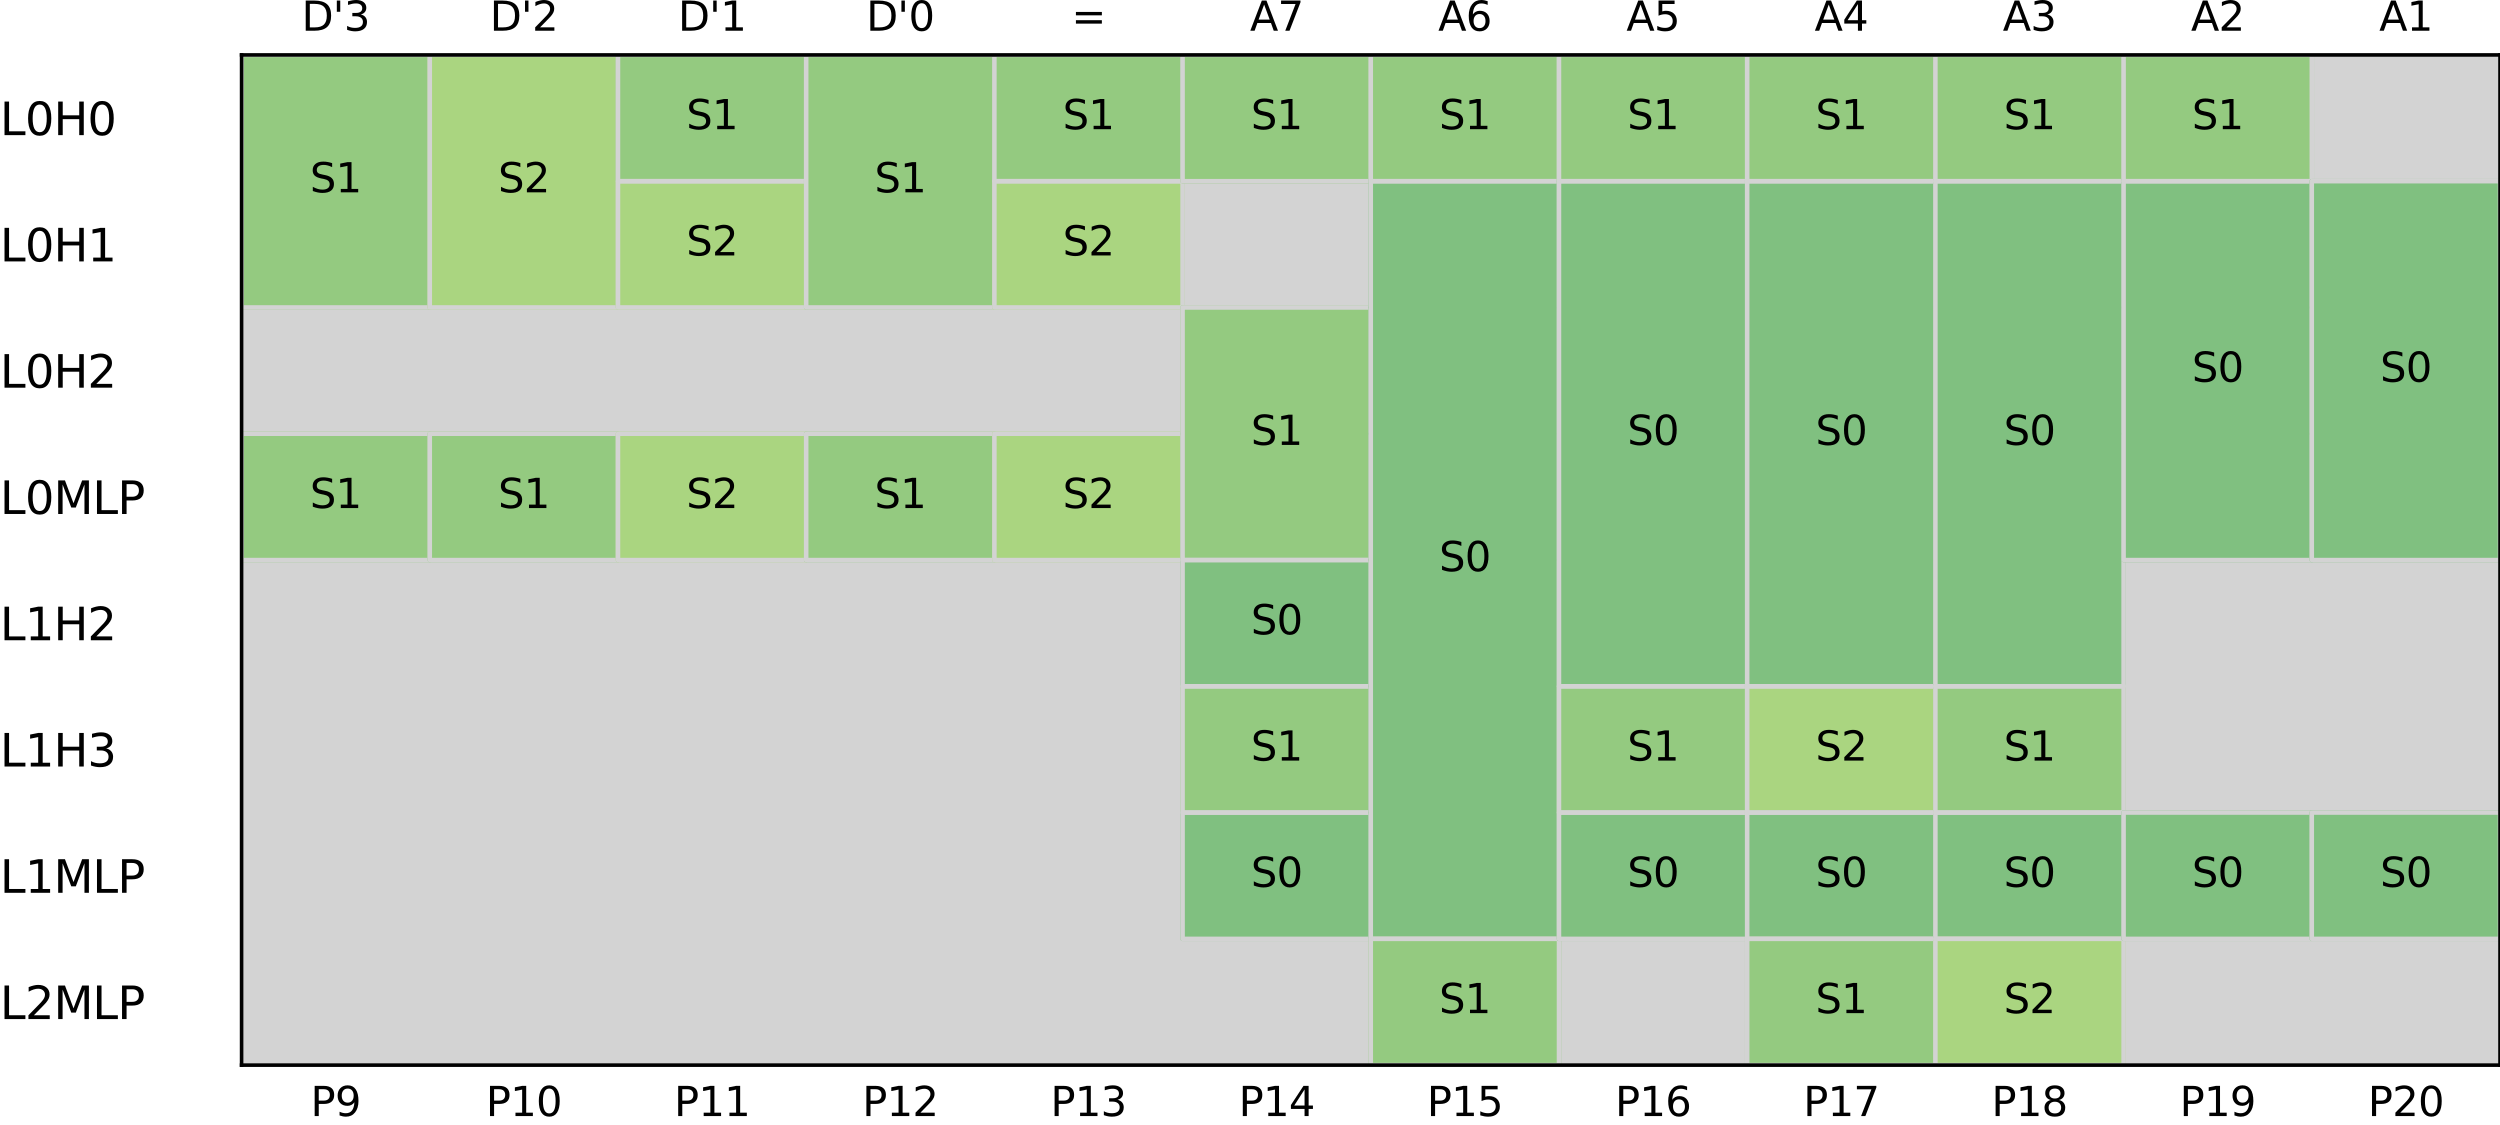 <?xml version="1.0" encoding="utf-8" standalone="no"?>
<!DOCTYPE svg PUBLIC "-//W3C//DTD SVG 1.1//EN"
  "http://www.w3.org/Graphics/SVG/1.1/DTD/svg11.dtd">
<svg xmlns:xlink="http://www.w3.org/1999/xlink" width="555.92pt" height="250.053pt" viewBox="0 0 555.92 250.053" xmlns="http://www.w3.org/2000/svg" version="1.1">
 <defs>
  <style type="text/css">*{stroke-linejoin: round; stroke-linecap: butt}</style>
 </defs>
 <g id="figure_1">
  <g id="patch_1">
   <path d="M 0 250.053 
L 555.92 250.053 
L 555.92 0 
L 0 0 
z
" style="fill: #ffffff"/>
  </g>
  <g id="axes_1">
   <g id="patch_2">
    <path d="M 53.72 236.85 
L 555.92 236.85 
L 555.92 12.21 
L 53.72 12.21 
z
" style="fill: #ffffff"/>
   </g>
   <g id="patch_3">
    <path d="M 53.72 236.85 
L 555.92 236.85 
L 555.92 12.21 
L 53.72 12.21 
z
" clip-path="url(#p5b12712f9f)" style="fill: #d3d3d3; stroke: #d3d3d3; stroke-linejoin: miter"/>
   </g>
   <g id="patch_4">
    <path d="M 53.72 40.29 
L 95.57 40.29 
L 95.57 12.21 
L 53.72 12.21 
z
" clip-path="url(#p5b12712f9f)" style="fill: #94ca80; stroke: #94ca80; stroke-linejoin: miter"/>
   </g>
   <g id="patch_5">
    <path d="M 53.72 68.37 
L 95.57 68.37 
L 95.57 40.29 
L 53.72 40.29 
z
" clip-path="url(#p5b12712f9f)" style="fill: #94ca80; stroke: #94ca80; stroke-linejoin: miter"/>
   </g>
   <g id="patch_6">
    <path d="M 53.72 12.21 
L 95.57 12.21 
L 95.57 68.37 
L 53.72 68.37 
L 53.72 12.21 
z
" clip-path="url(#p5b12712f9f)" style="fill: none; stroke: #d3d3d3; stroke-linejoin: miter"/>
   </g>
   <g id="patch_7">
    <path d="M 53.72 124.53 
L 95.57 124.53 
L 95.57 96.45 
L 53.72 96.45 
z
" clip-path="url(#p5b12712f9f)" style="fill: #94ca80; stroke: #94ca80; stroke-linejoin: miter"/>
   </g>
   <g id="patch_8">
    <path d="M 53.72 96.45 
L 95.57 96.45 
L 95.57 124.53 
L 53.72 124.53 
L 53.72 96.45 
z
" clip-path="url(#p5b12712f9f)" style="fill: none; stroke: #d3d3d3; stroke-linejoin: miter"/>
   </g>
   <g id="patch_9">
    <path d="M 95.57 40.29 
L 137.42 40.29 
L 137.42 12.21 
L 95.57 12.21 
z
" clip-path="url(#p5b12712f9f)" style="fill: #aad580; stroke: #aad580; stroke-linejoin: miter"/>
   </g>
   <g id="patch_10">
    <path d="M 95.57 68.37 
L 137.42 68.37 
L 137.42 40.29 
L 95.57 40.29 
z
" clip-path="url(#p5b12712f9f)" style="fill: #aad580; stroke: #aad580; stroke-linejoin: miter"/>
   </g>
   <g id="patch_11">
    <path d="M 95.57 12.21 
L 137.42 12.21 
L 137.42 68.37 
L 95.57 68.37 
L 95.57 12.21 
z
" clip-path="url(#p5b12712f9f)" style="fill: none; stroke: #d3d3d3; stroke-linejoin: miter"/>
   </g>
   <g id="patch_12">
    <path d="M 95.57 124.53 
L 137.42 124.53 
L 137.42 96.45 
L 95.57 96.45 
z
" clip-path="url(#p5b12712f9f)" style="fill: #94ca80; stroke: #94ca80; stroke-linejoin: miter"/>
   </g>
   <g id="patch_13">
    <path d="M 95.57 96.45 
L 137.42 96.45 
L 137.42 124.53 
L 95.57 124.53 
L 95.57 96.45 
z
" clip-path="url(#p5b12712f9f)" style="fill: none; stroke: #d3d3d3; stroke-linejoin: miter"/>
   </g>
   <g id="patch_14">
    <path d="M 137.42 40.29 
L 179.27 40.29 
L 179.27 12.21 
L 137.42 12.21 
z
" clip-path="url(#p5b12712f9f)" style="fill: #94ca80; stroke: #94ca80; stroke-linejoin: miter"/>
   </g>
   <g id="patch_15">
    <path d="M 137.42 68.37 
L 179.27 68.37 
L 179.27 40.29 
L 137.42 40.29 
z
" clip-path="url(#p5b12712f9f)" style="fill: #aad580; stroke: #aad580; stroke-linejoin: miter"/>
   </g>
   <g id="patch_16">
    <path d="M 137.42 12.21 
L 179.27 12.21 
L 179.27 40.29 
L 137.42 40.29 
L 137.42 12.21 
z
" clip-path="url(#p5b12712f9f)" style="fill: none; stroke: #d3d3d3; stroke-linejoin: miter"/>
   </g>
   <g id="patch_17">
    <path d="M 137.42 40.29 
L 179.27 40.29 
L 179.27 68.37 
L 137.42 68.37 
L 137.42 40.29 
z
" clip-path="url(#p5b12712f9f)" style="fill: none; stroke: #d3d3d3; stroke-linejoin: miter"/>
   </g>
   <g id="patch_18">
    <path d="M 137.42 124.53 
L 179.27 124.53 
L 179.27 96.45 
L 137.42 96.45 
z
" clip-path="url(#p5b12712f9f)" style="fill: #aad580; stroke: #aad580; stroke-linejoin: miter"/>
   </g>
   <g id="patch_19">
    <path d="M 137.42 96.45 
L 179.27 96.45 
L 179.27 124.53 
L 137.42 124.53 
L 137.42 96.45 
z
" clip-path="url(#p5b12712f9f)" style="fill: none; stroke: #d3d3d3; stroke-linejoin: miter"/>
   </g>
   <g id="patch_20">
    <path d="M 179.27 40.29 
L 221.12 40.29 
L 221.12 12.21 
L 179.27 12.21 
z
" clip-path="url(#p5b12712f9f)" style="fill: #94ca80; stroke: #94ca80; stroke-linejoin: miter"/>
   </g>
   <g id="patch_21">
    <path d="M 179.27 68.37 
L 221.12 68.37 
L 221.12 40.29 
L 179.27 40.29 
z
" clip-path="url(#p5b12712f9f)" style="fill: #94ca80; stroke: #94ca80; stroke-linejoin: miter"/>
   </g>
   <g id="patch_22">
    <path d="M 179.27 12.21 
L 221.12 12.21 
L 221.12 68.37 
L 179.27 68.37 
L 179.27 12.21 
z
" clip-path="url(#p5b12712f9f)" style="fill: none; stroke: #d3d3d3; stroke-linejoin: miter"/>
   </g>
   <g id="patch_23">
    <path d="M 179.27 124.53 
L 221.12 124.53 
L 221.12 96.45 
L 179.27 96.45 
z
" clip-path="url(#p5b12712f9f)" style="fill: #94ca80; stroke: #94ca80; stroke-linejoin: miter"/>
   </g>
   <g id="patch_24">
    <path d="M 179.27 96.45 
L 221.12 96.45 
L 221.12 124.53 
L 179.27 124.53 
L 179.27 96.45 
z
" clip-path="url(#p5b12712f9f)" style="fill: none; stroke: #d3d3d3; stroke-linejoin: miter"/>
   </g>
   <g id="patch_25">
    <path d="M 221.12 40.29 
L 262.97 40.29 
L 262.97 12.21 
L 221.12 12.21 
z
" clip-path="url(#p5b12712f9f)" style="fill: #94ca80; stroke: #94ca80; stroke-linejoin: miter"/>
   </g>
   <g id="patch_26">
    <path d="M 221.12 68.37 
L 262.97 68.37 
L 262.97 40.29 
L 221.12 40.29 
z
" clip-path="url(#p5b12712f9f)" style="fill: #aad580; stroke: #aad580; stroke-linejoin: miter"/>
   </g>
   <g id="patch_27">
    <path d="M 221.12 12.21 
L 262.97 12.21 
L 262.97 40.29 
L 221.12 40.29 
L 221.12 12.21 
z
" clip-path="url(#p5b12712f9f)" style="fill: none; stroke: #d3d3d3; stroke-linejoin: miter"/>
   </g>
   <g id="patch_28">
    <path d="M 221.12 40.29 
L 262.97 40.29 
L 262.97 68.37 
L 221.12 68.37 
L 221.12 40.29 
z
" clip-path="url(#p5b12712f9f)" style="fill: none; stroke: #d3d3d3; stroke-linejoin: miter"/>
   </g>
   <g id="patch_29">
    <path d="M 221.12 124.53 
L 262.97 124.53 
L 262.97 96.45 
L 221.12 96.45 
z
" clip-path="url(#p5b12712f9f)" style="fill: #aad580; stroke: #aad580; stroke-linejoin: miter"/>
   </g>
   <g id="patch_30">
    <path d="M 221.12 96.45 
L 262.97 96.45 
L 262.97 124.53 
L 221.12 124.53 
L 221.12 96.45 
z
" clip-path="url(#p5b12712f9f)" style="fill: none; stroke: #d3d3d3; stroke-linejoin: miter"/>
   </g>
   <g id="patch_31">
    <path d="M 262.97 40.29 
L 304.82 40.29 
L 304.82 12.21 
L 262.97 12.21 
z
" clip-path="url(#p5b12712f9f)" style="fill: #94ca80; stroke: #94ca80; stroke-linejoin: miter"/>
   </g>
   <g id="patch_32">
    <path d="M 262.97 12.21 
L 304.82 12.21 
L 304.82 40.29 
L 262.97 40.29 
L 262.97 12.21 
z
" clip-path="url(#p5b12712f9f)" style="fill: none; stroke: #d3d3d3; stroke-linejoin: miter"/>
   </g>
   <g id="patch_33">
    <path d="M 262.97 96.45 
L 304.82 96.45 
L 304.82 68.37 
L 262.97 68.37 
z
" clip-path="url(#p5b12712f9f)" style="fill: #94ca80; stroke: #94ca80; stroke-linejoin: miter"/>
   </g>
   <g id="patch_34">
    <path d="M 262.97 124.53 
L 304.82 124.53 
L 304.82 96.45 
L 262.97 96.45 
z
" clip-path="url(#p5b12712f9f)" style="fill: #94ca80; stroke: #94ca80; stroke-linejoin: miter"/>
   </g>
   <g id="patch_35">
    <path d="M 262.97 152.61 
L 304.82 152.61 
L 304.82 124.53 
L 262.97 124.53 
z
" clip-path="url(#p5b12712f9f)" style="fill: #80c080; stroke: #80c080; stroke-linejoin: miter"/>
   </g>
   <g id="patch_36">
    <path d="M 262.97 68.37 
L 304.82 68.37 
L 304.82 124.53 
L 262.97 124.53 
L 262.97 68.37 
z
" clip-path="url(#p5b12712f9f)" style="fill: none; stroke: #d3d3d3; stroke-linejoin: miter"/>
   </g>
   <g id="patch_37">
    <path d="M 262.97 180.69 
L 304.82 180.69 
L 304.82 152.61 
L 262.97 152.61 
z
" clip-path="url(#p5b12712f9f)" style="fill: #94ca80; stroke: #94ca80; stroke-linejoin: miter"/>
   </g>
   <g id="patch_38">
    <path d="M 262.97 124.53 
L 304.82 124.53 
L 304.82 152.61 
L 262.97 152.61 
L 262.97 124.53 
z
" clip-path="url(#p5b12712f9f)" style="fill: none; stroke: #d3d3d3; stroke-linejoin: miter"/>
   </g>
   <g id="patch_39">
    <path d="M 262.97 208.77 
L 304.82 208.77 
L 304.82 180.69 
L 262.97 180.69 
z
" clip-path="url(#p5b12712f9f)" style="fill: #80c080; stroke: #80c080; stroke-linejoin: miter"/>
   </g>
   <g id="patch_40">
    <path d="M 262.97 152.61 
L 304.82 152.61 
L 304.82 180.69 
L 262.97 180.69 
L 262.97 152.61 
z
" clip-path="url(#p5b12712f9f)" style="fill: none; stroke: #d3d3d3; stroke-linejoin: miter"/>
   </g>
   <g id="patch_41">
    <path d="M 262.97 180.69 
L 304.82 180.69 
L 304.82 208.77 
L 262.97 208.77 
L 262.97 180.69 
z
" clip-path="url(#p5b12712f9f)" style="fill: none; stroke: #d3d3d3; stroke-linejoin: miter"/>
   </g>
   <g id="patch_42">
    <path d="M 304.82 40.29 
L 346.67 40.29 
L 346.67 12.21 
L 304.82 12.21 
z
" clip-path="url(#p5b12712f9f)" style="fill: #94ca80; stroke: #94ca80; stroke-linejoin: miter"/>
   </g>
   <g id="patch_43">
    <path d="M 304.82 68.37 
L 346.67 68.37 
L 346.67 40.29 
L 304.82 40.29 
z
" clip-path="url(#p5b12712f9f)" style="fill: #80c080; stroke: #80c080; stroke-linejoin: miter"/>
   </g>
   <g id="patch_44">
    <path d="M 304.82 12.21 
L 346.67 12.21 
L 346.67 40.29 
L 304.82 40.29 
L 304.82 12.21 
z
" clip-path="url(#p5b12712f9f)" style="fill: none; stroke: #d3d3d3; stroke-linejoin: miter"/>
   </g>
   <g id="patch_45">
    <path d="M 304.82 96.45 
L 346.67 96.45 
L 346.67 68.37 
L 304.82 68.37 
z
" clip-path="url(#p5b12712f9f)" style="fill: #80c080; stroke: #80c080; stroke-linejoin: miter"/>
   </g>
   <g id="patch_46">
    <path d="M 304.82 124.53 
L 346.67 124.53 
L 346.67 96.45 
L 304.82 96.45 
z
" clip-path="url(#p5b12712f9f)" style="fill: #80c080; stroke: #80c080; stroke-linejoin: miter"/>
   </g>
   <g id="patch_47">
    <path d="M 304.82 152.61 
L 346.67 152.61 
L 346.67 124.53 
L 304.82 124.53 
z
" clip-path="url(#p5b12712f9f)" style="fill: #80c080; stroke: #80c080; stroke-linejoin: miter"/>
   </g>
   <g id="patch_48">
    <path d="M 304.82 180.69 
L 346.67 180.69 
L 346.67 152.61 
L 304.82 152.61 
z
" clip-path="url(#p5b12712f9f)" style="fill: #80c080; stroke: #80c080; stroke-linejoin: miter"/>
   </g>
   <g id="patch_49">
    <path d="M 304.82 208.77 
L 346.67 208.77 
L 346.67 180.69 
L 304.82 180.69 
z
" clip-path="url(#p5b12712f9f)" style="fill: #80c080; stroke: #80c080; stroke-linejoin: miter"/>
   </g>
   <g id="patch_50">
    <path d="M 304.82 236.85 
L 346.67 236.85 
L 346.67 208.77 
L 304.82 208.77 
z
" clip-path="url(#p5b12712f9f)" style="fill: #94ca80; stroke: #94ca80; stroke-linejoin: miter"/>
   </g>
   <g id="patch_51">
    <path d="M 304.82 40.29 
L 346.67 40.29 
L 346.67 208.77 
L 304.82 208.77 
L 304.82 40.29 
z
" clip-path="url(#p5b12712f9f)" style="fill: none; stroke: #d3d3d3; stroke-linejoin: miter"/>
   </g>
   <g id="patch_52">
    <path d="M 304.82 208.77 
L 346.67 208.77 
L 346.67 236.85 
L 304.82 236.85 
L 304.82 208.77 
z
" clip-path="url(#p5b12712f9f)" style="fill: none; stroke: #d3d3d3; stroke-linejoin: miter"/>
   </g>
   <g id="patch_53">
    <path d="M 346.67 40.29 
L 388.52 40.29 
L 388.52 12.21 
L 346.67 12.21 
z
" clip-path="url(#p5b12712f9f)" style="fill: #94ca80; stroke: #94ca80; stroke-linejoin: miter"/>
   </g>
   <g id="patch_54">
    <path d="M 346.67 68.37 
L 388.52 68.37 
L 388.52 40.29 
L 346.67 40.29 
z
" clip-path="url(#p5b12712f9f)" style="fill: #80c080; stroke: #80c080; stroke-linejoin: miter"/>
   </g>
   <g id="patch_55">
    <path d="M 346.67 12.21 
L 388.52 12.21 
L 388.52 40.29 
L 346.67 40.29 
L 346.67 12.21 
z
" clip-path="url(#p5b12712f9f)" style="fill: none; stroke: #d3d3d3; stroke-linejoin: miter"/>
   </g>
   <g id="patch_56">
    <path d="M 346.67 96.45 
L 388.52 96.45 
L 388.52 68.37 
L 346.67 68.37 
z
" clip-path="url(#p5b12712f9f)" style="fill: #80c080; stroke: #80c080; stroke-linejoin: miter"/>
   </g>
   <g id="patch_57">
    <path d="M 346.67 124.53 
L 388.52 124.53 
L 388.52 96.45 
L 346.67 96.45 
z
" clip-path="url(#p5b12712f9f)" style="fill: #80c080; stroke: #80c080; stroke-linejoin: miter"/>
   </g>
   <g id="patch_58">
    <path d="M 346.67 152.61 
L 388.52 152.61 
L 388.52 124.53 
L 346.67 124.53 
z
" clip-path="url(#p5b12712f9f)" style="fill: #80c080; stroke: #80c080; stroke-linejoin: miter"/>
   </g>
   <g id="patch_59">
    <path d="M 346.67 180.69 
L 388.52 180.69 
L 388.52 152.61 
L 346.67 152.61 
z
" clip-path="url(#p5b12712f9f)" style="fill: #94ca80; stroke: #94ca80; stroke-linejoin: miter"/>
   </g>
   <g id="patch_60">
    <path d="M 346.67 40.29 
L 388.52 40.29 
L 388.52 152.61 
L 346.67 152.61 
L 346.67 40.29 
z
" clip-path="url(#p5b12712f9f)" style="fill: none; stroke: #d3d3d3; stroke-linejoin: miter"/>
   </g>
   <g id="patch_61">
    <path d="M 346.67 208.77 
L 388.52 208.77 
L 388.52 180.69 
L 346.67 180.69 
z
" clip-path="url(#p5b12712f9f)" style="fill: #80c080; stroke: #80c080; stroke-linejoin: miter"/>
   </g>
   <g id="patch_62">
    <path d="M 346.67 152.61 
L 388.52 152.61 
L 388.52 180.69 
L 346.67 180.69 
L 346.67 152.61 
z
" clip-path="url(#p5b12712f9f)" style="fill: none; stroke: #d3d3d3; stroke-linejoin: miter"/>
   </g>
   <g id="patch_63">
    <path d="M 346.67 180.69 
L 388.52 180.69 
L 388.52 208.77 
L 346.67 208.77 
L 346.67 180.69 
z
" clip-path="url(#p5b12712f9f)" style="fill: none; stroke: #d3d3d3; stroke-linejoin: miter"/>
   </g>
   <g id="patch_64">
    <path d="M 388.52 40.29 
L 430.37 40.29 
L 430.37 12.21 
L 388.52 12.21 
z
" clip-path="url(#p5b12712f9f)" style="fill: #94ca80; stroke: #94ca80; stroke-linejoin: miter"/>
   </g>
   <g id="patch_65">
    <path d="M 388.52 68.37 
L 430.37 68.37 
L 430.37 40.29 
L 388.52 40.29 
z
" clip-path="url(#p5b12712f9f)" style="fill: #80c080; stroke: #80c080; stroke-linejoin: miter"/>
   </g>
   <g id="patch_66">
    <path d="M 388.52 12.21 
L 430.37 12.21 
L 430.37 40.29 
L 388.52 40.29 
L 388.52 12.21 
z
" clip-path="url(#p5b12712f9f)" style="fill: none; stroke: #d3d3d3; stroke-linejoin: miter"/>
   </g>
   <g id="patch_67">
    <path d="M 388.52 96.45 
L 430.37 96.45 
L 430.37 68.37 
L 388.52 68.37 
z
" clip-path="url(#p5b12712f9f)" style="fill: #80c080; stroke: #80c080; stroke-linejoin: miter"/>
   </g>
   <g id="patch_68">
    <path d="M 388.52 124.53 
L 430.37 124.53 
L 430.37 96.45 
L 388.52 96.45 
z
" clip-path="url(#p5b12712f9f)" style="fill: #80c080; stroke: #80c080; stroke-linejoin: miter"/>
   </g>
   <g id="patch_69">
    <path d="M 388.52 152.61 
L 430.37 152.61 
L 430.37 124.53 
L 388.52 124.53 
z
" clip-path="url(#p5b12712f9f)" style="fill: #80c080; stroke: #80c080; stroke-linejoin: miter"/>
   </g>
   <g id="patch_70">
    <path d="M 388.52 180.69 
L 430.37 180.69 
L 430.37 152.61 
L 388.52 152.61 
z
" clip-path="url(#p5b12712f9f)" style="fill: #aad580; stroke: #aad580; stroke-linejoin: miter"/>
   </g>
   <g id="patch_71">
    <path d="M 388.52 40.29 
L 430.37 40.29 
L 430.37 152.61 
L 388.52 152.61 
L 388.52 40.29 
z
" clip-path="url(#p5b12712f9f)" style="fill: none; stroke: #d3d3d3; stroke-linejoin: miter"/>
   </g>
   <g id="patch_72">
    <path d="M 388.52 208.77 
L 430.37 208.77 
L 430.37 180.69 
L 388.52 180.69 
z
" clip-path="url(#p5b12712f9f)" style="fill: #80c080; stroke: #80c080; stroke-linejoin: miter"/>
   </g>
   <g id="patch_73">
    <path d="M 388.52 152.61 
L 430.37 152.61 
L 430.37 180.69 
L 388.52 180.69 
L 388.52 152.61 
z
" clip-path="url(#p5b12712f9f)" style="fill: none; stroke: #d3d3d3; stroke-linejoin: miter"/>
   </g>
   <g id="patch_74">
    <path d="M 388.52 236.85 
L 430.37 236.85 
L 430.37 208.77 
L 388.52 208.77 
z
" clip-path="url(#p5b12712f9f)" style="fill: #94ca80; stroke: #94ca80; stroke-linejoin: miter"/>
   </g>
   <g id="patch_75">
    <path d="M 388.52 180.69 
L 430.37 180.69 
L 430.37 208.77 
L 388.52 208.77 
L 388.52 180.69 
z
" clip-path="url(#p5b12712f9f)" style="fill: none; stroke: #d3d3d3; stroke-linejoin: miter"/>
   </g>
   <g id="patch_76">
    <path d="M 388.52 208.77 
L 430.37 208.77 
L 430.37 236.85 
L 388.52 236.85 
L 388.52 208.77 
z
" clip-path="url(#p5b12712f9f)" style="fill: none; stroke: #d3d3d3; stroke-linejoin: miter"/>
   </g>
   <g id="patch_77">
    <path d="M 430.37 40.29 
L 472.22 40.29 
L 472.22 12.21 
L 430.37 12.21 
z
" clip-path="url(#p5b12712f9f)" style="fill: #94ca80; stroke: #94ca80; stroke-linejoin: miter"/>
   </g>
   <g id="patch_78">
    <path d="M 430.37 68.37 
L 472.22 68.37 
L 472.22 40.29 
L 430.37 40.29 
z
" clip-path="url(#p5b12712f9f)" style="fill: #80c080; stroke: #80c080; stroke-linejoin: miter"/>
   </g>
   <g id="patch_79">
    <path d="M 430.37 12.21 
L 472.22 12.21 
L 472.22 40.29 
L 430.37 40.29 
L 430.37 12.21 
z
" clip-path="url(#p5b12712f9f)" style="fill: none; stroke: #d3d3d3; stroke-linejoin: miter"/>
   </g>
   <g id="patch_80">
    <path d="M 430.37 96.45 
L 472.22 96.45 
L 472.22 68.37 
L 430.37 68.37 
z
" clip-path="url(#p5b12712f9f)" style="fill: #80c080; stroke: #80c080; stroke-linejoin: miter"/>
   </g>
   <g id="patch_81">
    <path d="M 430.37 124.53 
L 472.22 124.53 
L 472.22 96.45 
L 430.37 96.45 
z
" clip-path="url(#p5b12712f9f)" style="fill: #80c080; stroke: #80c080; stroke-linejoin: miter"/>
   </g>
   <g id="patch_82">
    <path d="M 430.37 152.61 
L 472.22 152.61 
L 472.22 124.53 
L 430.37 124.53 
z
" clip-path="url(#p5b12712f9f)" style="fill: #80c080; stroke: #80c080; stroke-linejoin: miter"/>
   </g>
   <g id="patch_83">
    <path d="M 430.37 180.69 
L 472.22 180.69 
L 472.22 152.61 
L 430.37 152.61 
z
" clip-path="url(#p5b12712f9f)" style="fill: #94ca80; stroke: #94ca80; stroke-linejoin: miter"/>
   </g>
   <g id="patch_84">
    <path d="M 430.37 40.29 
L 472.22 40.29 
L 472.22 152.61 
L 430.37 152.61 
L 430.37 40.29 
z
" clip-path="url(#p5b12712f9f)" style="fill: none; stroke: #d3d3d3; stroke-linejoin: miter"/>
   </g>
   <g id="patch_85">
    <path d="M 430.37 208.77 
L 472.22 208.77 
L 472.22 180.69 
L 430.37 180.69 
z
" clip-path="url(#p5b12712f9f)" style="fill: #80c080; stroke: #80c080; stroke-linejoin: miter"/>
   </g>
   <g id="patch_86">
    <path d="M 430.37 152.61 
L 472.22 152.61 
L 472.22 180.69 
L 430.37 180.69 
L 430.37 152.61 
z
" clip-path="url(#p5b12712f9f)" style="fill: none; stroke: #d3d3d3; stroke-linejoin: miter"/>
   </g>
   <g id="patch_87">
    <path d="M 430.37 236.85 
L 472.22 236.85 
L 472.22 208.77 
L 430.37 208.77 
z
" clip-path="url(#p5b12712f9f)" style="fill: #aad580; stroke: #aad580; stroke-linejoin: miter"/>
   </g>
   <g id="patch_88">
    <path d="M 430.37 180.69 
L 472.22 180.69 
L 472.22 208.77 
L 430.37 208.77 
L 430.37 180.69 
z
" clip-path="url(#p5b12712f9f)" style="fill: none; stroke: #d3d3d3; stroke-linejoin: miter"/>
   </g>
   <g id="patch_89">
    <path d="M 430.37 208.77 
L 472.22 208.77 
L 472.22 236.85 
L 430.37 236.85 
L 430.37 208.77 
z
" clip-path="url(#p5b12712f9f)" style="fill: none; stroke: #d3d3d3; stroke-linejoin: miter"/>
   </g>
   <g id="patch_90">
    <path d="M 472.22 40.29 
L 514.07 40.29 
L 514.07 12.21 
L 472.22 12.21 
z
" clip-path="url(#p5b12712f9f)" style="fill: #94ca80; stroke: #94ca80; stroke-linejoin: miter"/>
   </g>
   <g id="patch_91">
    <path d="M 472.22 68.37 
L 514.07 68.37 
L 514.07 40.29 
L 472.22 40.29 
z
" clip-path="url(#p5b12712f9f)" style="fill: #80c080; stroke: #80c080; stroke-linejoin: miter"/>
   </g>
   <g id="patch_92">
    <path d="M 472.22 12.21 
L 514.07 12.21 
L 514.07 40.29 
L 472.22 40.29 
L 472.22 12.21 
z
" clip-path="url(#p5b12712f9f)" style="fill: none; stroke: #d3d3d3; stroke-linejoin: miter"/>
   </g>
   <g id="patch_93">
    <path d="M 472.22 96.45 
L 514.07 96.45 
L 514.07 68.37 
L 472.22 68.37 
z
" clip-path="url(#p5b12712f9f)" style="fill: #80c080; stroke: #80c080; stroke-linejoin: miter"/>
   </g>
   <g id="patch_94">
    <path d="M 472.22 124.53 
L 514.07 124.53 
L 514.07 96.45 
L 472.22 96.45 
z
" clip-path="url(#p5b12712f9f)" style="fill: #80c080; stroke: #80c080; stroke-linejoin: miter"/>
   </g>
   <g id="patch_95">
    <path d="M 472.22 40.29 
L 514.07 40.29 
L 514.07 124.53 
L 472.22 124.53 
L 472.22 40.29 
z
" clip-path="url(#p5b12712f9f)" style="fill: none; stroke: #d3d3d3; stroke-linejoin: miter"/>
   </g>
   <g id="patch_96">
    <path d="M 472.22 208.77 
L 514.07 208.77 
L 514.07 180.69 
L 472.22 180.69 
z
" clip-path="url(#p5b12712f9f)" style="fill: #80c080; stroke: #80c080; stroke-linejoin: miter"/>
   </g>
   <g id="patch_97">
    <path d="M 472.22 180.69 
L 514.07 180.69 
L 514.07 208.77 
L 472.22 208.77 
L 472.22 180.69 
z
" clip-path="url(#p5b12712f9f)" style="fill: none; stroke: #d3d3d3; stroke-linejoin: miter"/>
   </g>
   <g id="patch_98">
    <path d="M 514.07 68.37 
L 555.92 68.37 
L 555.92 40.29 
L 514.07 40.29 
z
" clip-path="url(#p5b12712f9f)" style="fill: #80c080; stroke: #80c080; stroke-linejoin: miter"/>
   </g>
   <g id="patch_99">
    <path d="M 514.07 96.45 
L 555.92 96.45 
L 555.92 68.37 
L 514.07 68.37 
z
" clip-path="url(#p5b12712f9f)" style="fill: #80c080; stroke: #80c080; stroke-linejoin: miter"/>
   </g>
   <g id="patch_100">
    <path d="M 514.07 124.53 
L 555.92 124.53 
L 555.92 96.45 
L 514.07 96.45 
z
" clip-path="url(#p5b12712f9f)" style="fill: #80c080; stroke: #80c080; stroke-linejoin: miter"/>
   </g>
   <g id="patch_101">
    <path d="M 514.07 40.29 
L 555.92 40.29 
L 555.92 124.53 
L 514.07 124.53 
L 514.07 40.29 
z
" clip-path="url(#p5b12712f9f)" style="fill: none; stroke: #d3d3d3; stroke-linejoin: miter"/>
   </g>
   <g id="patch_102">
    <path d="M 514.07 208.77 
L 555.92 208.77 
L 555.92 180.69 
L 514.07 180.69 
z
" clip-path="url(#p5b12712f9f)" style="fill: #80c080; stroke: #80c080; stroke-linejoin: miter"/>
   </g>
   <g id="patch_103">
    <path d="M 514.07 180.69 
L 555.92 180.69 
L 555.92 208.77 
L 514.07 208.77 
L 514.07 180.69 
z
" clip-path="url(#p5b12712f9f)" style="fill: none; stroke: #d3d3d3; stroke-linejoin: miter"/>
   </g>
   <g id="matplotlib.axis_1">
    <g id="xtick_1">
     <g id="line2d_1"/>
     <g id="text_1">
      <!-- D'3 -->
      <g transform="translate(67.08 6.839) scale(0.09 -0.09)">
       <defs>
        <path id="DejaVuSans-44" d="M 1259 4147 
L 1259 519 
L 2022 519 
Q 2988 519 3436 956 
Q 3884 1394 3884 2338 
Q 3884 3275 3436 3711 
Q 2988 4147 2022 4147 
L 1259 4147 
z
M 628 4666 
L 1925 4666 
Q 3281 4666 3915 4102 
Q 4550 3538 4550 2338 
Q 4550 1131 3912 565 
Q 3275 0 1925 0 
L 628 0 
L 628 4666 
z
" transform="scale(0.016)"/>
        <path id="DejaVuSans-27" d="M 1147 4666 
L 1147 2931 
L 616 2931 
L 616 4666 
L 1147 4666 
z
" transform="scale(0.016)"/>
        <path id="DejaVuSans-33" d="M 2597 2516 
Q 3050 2419 3304 2112 
Q 3559 1806 3559 1356 
Q 3559 666 3084 287 
Q 2609 -91 1734 -91 
Q 1441 -91 1130 -33 
Q 819 25 488 141 
L 488 750 
Q 750 597 1062 519 
Q 1375 441 1716 441 
Q 2309 441 2620 675 
Q 2931 909 2931 1356 
Q 2931 1769 2642 2001 
Q 2353 2234 1838 2234 
L 1294 2234 
L 1294 2753 
L 1863 2753 
Q 2328 2753 2575 2939 
Q 2822 3125 2822 3475 
Q 2822 3834 2567 4026 
Q 2313 4219 1838 4219 
Q 1578 4219 1281 4162 
Q 984 4106 628 3988 
L 628 4550 
Q 988 4650 1302 4700 
Q 1616 4750 1894 4750 
Q 2613 4750 3031 4423 
Q 3450 4097 3450 3541 
Q 3450 3153 3228 2886 
Q 3006 2619 2597 2516 
z
" transform="scale(0.016)"/>
       </defs>
       <use xlink:href="#DejaVuSans-44"/>
       <use xlink:href="#DejaVuSans-27" x="77.002"/>
       <use xlink:href="#DejaVuSans-33" x="104.492"/>
      </g>
     </g>
    </g>
    <g id="xtick_2">
     <g id="line2d_2"/>
     <g id="text_2">
      <!-- D'2 -->
      <g transform="translate(108.93 6.839) scale(0.09 -0.09)">
       <defs>
        <path id="DejaVuSans-32" d="M 1228 531 
L 3431 531 
L 3431 0 
L 469 0 
L 469 531 
Q 828 903 1448 1529 
Q 2069 2156 2228 2338 
Q 2531 2678 2651 2914 
Q 2772 3150 2772 3378 
Q 2772 3750 2511 3984 
Q 2250 4219 1831 4219 
Q 1534 4219 1204 4116 
Q 875 4013 500 3803 
L 500 4441 
Q 881 4594 1212 4672 
Q 1544 4750 1819 4750 
Q 2544 4750 2975 4387 
Q 3406 4025 3406 3419 
Q 3406 3131 3298 2873 
Q 3191 2616 2906 2266 
Q 2828 2175 2409 1742 
Q 1991 1309 1228 531 
z
" transform="scale(0.016)"/>
       </defs>
       <use xlink:href="#DejaVuSans-44"/>
       <use xlink:href="#DejaVuSans-27" x="77.002"/>
       <use xlink:href="#DejaVuSans-32" x="104.492"/>
      </g>
     </g>
    </g>
    <g id="xtick_3">
     <g id="line2d_3"/>
     <g id="text_3">
      <!-- D'1 -->
      <g transform="translate(150.78 6.839) scale(0.09 -0.09)">
       <defs>
        <path id="DejaVuSans-31" d="M 794 531 
L 1825 531 
L 1825 4091 
L 703 3866 
L 703 4441 
L 1819 4666 
L 2450 4666 
L 2450 531 
L 3481 531 
L 3481 0 
L 794 0 
L 794 531 
z
" transform="scale(0.016)"/>
       </defs>
       <use xlink:href="#DejaVuSans-44"/>
       <use xlink:href="#DejaVuSans-27" x="77.002"/>
       <use xlink:href="#DejaVuSans-31" x="104.492"/>
      </g>
     </g>
    </g>
    <g id="xtick_4">
     <g id="line2d_4"/>
     <g id="text_4">
      <!-- D'0 -->
      <g transform="translate(192.63 6.839) scale(0.09 -0.09)">
       <defs>
        <path id="DejaVuSans-30" d="M 2034 4250 
Q 1547 4250 1301 3770 
Q 1056 3291 1056 2328 
Q 1056 1369 1301 889 
Q 1547 409 2034 409 
Q 2525 409 2770 889 
Q 3016 1369 3016 2328 
Q 3016 3291 2770 3770 
Q 2525 4250 2034 4250 
z
M 2034 4750 
Q 2819 4750 3233 4129 
Q 3647 3509 3647 2328 
Q 3647 1150 3233 529 
Q 2819 -91 2034 -91 
Q 1250 -91 836 529 
Q 422 1150 422 2328 
Q 422 3509 836 4129 
Q 1250 4750 2034 4750 
z
" transform="scale(0.016)"/>
       </defs>
       <use xlink:href="#DejaVuSans-44"/>
       <use xlink:href="#DejaVuSans-27" x="77.002"/>
       <use xlink:href="#DejaVuSans-30" x="104.492"/>
      </g>
     </g>
    </g>
    <g id="xtick_5">
     <g id="line2d_5"/>
     <g id="text_5">
      <!-- = -->
      <g transform="translate(238.274 6.839) scale(0.09 -0.09)">
       <defs>
        <path id="DejaVuSans-3d" d="M 678 2906 
L 4684 2906 
L 4684 2381 
L 678 2381 
L 678 2906 
z
M 678 1631 
L 4684 1631 
L 4684 1100 
L 678 1100 
L 678 1631 
z
" transform="scale(0.016)"/>
       </defs>
       <use xlink:href="#DejaVuSans-3d"/>
      </g>
     </g>
    </g>
    <g id="xtick_6">
     <g id="line2d_6"/>
     <g id="text_6">
      <!-- A7 -->
      <g transform="translate(277.954 6.839) scale(0.09 -0.09)">
       <defs>
        <path id="DejaVuSans-41" d="M 2188 4044 
L 1331 1722 
L 3047 1722 
L 2188 4044 
z
M 1831 4666 
L 2547 4666 
L 4325 0 
L 3669 0 
L 3244 1197 
L 1141 1197 
L 716 0 
L 50 0 
L 1831 4666 
z
" transform="scale(0.016)"/>
        <path id="DejaVuSans-37" d="M 525 4666 
L 3525 4666 
L 3525 4397 
L 1831 0 
L 1172 0 
L 2766 4134 
L 525 4134 
L 525 4666 
z
" transform="scale(0.016)"/>
       </defs>
       <use xlink:href="#DejaVuSans-41"/>
       <use xlink:href="#DejaVuSans-37" x="68.408"/>
      </g>
     </g>
    </g>
    <g id="xtick_7">
     <g id="line2d_7"/>
     <g id="text_7">
      <!-- A6 -->
      <g transform="translate(319.804 6.839) scale(0.09 -0.09)">
       <defs>
        <path id="DejaVuSans-36" d="M 2113 2584 
Q 1688 2584 1439 2293 
Q 1191 2003 1191 1497 
Q 1191 994 1439 701 
Q 1688 409 2113 409 
Q 2538 409 2786 701 
Q 3034 994 3034 1497 
Q 3034 2003 2786 2293 
Q 2538 2584 2113 2584 
z
M 3366 4563 
L 3366 3988 
Q 3128 4100 2886 4159 
Q 2644 4219 2406 4219 
Q 1781 4219 1451 3797 
Q 1122 3375 1075 2522 
Q 1259 2794 1537 2939 
Q 1816 3084 2150 3084 
Q 2853 3084 3261 2657 
Q 3669 2231 3669 1497 
Q 3669 778 3244 343 
Q 2819 -91 2113 -91 
Q 1303 -91 875 529 
Q 447 1150 447 2328 
Q 447 3434 972 4092 
Q 1497 4750 2381 4750 
Q 2619 4750 2861 4703 
Q 3103 4656 3366 4563 
z
" transform="scale(0.016)"/>
       </defs>
       <use xlink:href="#DejaVuSans-41"/>
       <use xlink:href="#DejaVuSans-36" x="68.408"/>
      </g>
     </g>
    </g>
    <g id="xtick_8">
     <g id="line2d_8"/>
     <g id="text_8">
      <!-- A5 -->
      <g transform="translate(361.654 6.839) scale(0.09 -0.09)">
       <defs>
        <path id="DejaVuSans-35" d="M 691 4666 
L 3169 4666 
L 3169 4134 
L 1269 4134 
L 1269 2991 
Q 1406 3038 1543 3061 
Q 1681 3084 1819 3084 
Q 2600 3084 3056 2656 
Q 3513 2228 3513 1497 
Q 3513 744 3044 326 
Q 2575 -91 1722 -91 
Q 1428 -91 1123 -41 
Q 819 9 494 109 
L 494 744 
Q 775 591 1075 516 
Q 1375 441 1709 441 
Q 2250 441 2565 725 
Q 2881 1009 2881 1497 
Q 2881 1984 2565 2268 
Q 2250 2553 1709 2553 
Q 1456 2553 1204 2497 
Q 953 2441 691 2322 
L 691 4666 
z
" transform="scale(0.016)"/>
       </defs>
       <use xlink:href="#DejaVuSans-41"/>
       <use xlink:href="#DejaVuSans-35" x="68.408"/>
      </g>
     </g>
    </g>
    <g id="xtick_9">
     <g id="line2d_9"/>
     <g id="text_9">
      <!-- A4 -->
      <g transform="translate(403.504 6.839) scale(0.09 -0.09)">
       <defs>
        <path id="DejaVuSans-34" d="M 2419 4116 
L 825 1625 
L 2419 1625 
L 2419 4116 
z
M 2253 4666 
L 3047 4666 
L 3047 1625 
L 3713 1625 
L 3713 1100 
L 3047 1100 
L 3047 0 
L 2419 0 
L 2419 1100 
L 313 1100 
L 313 1709 
L 2253 4666 
z
" transform="scale(0.016)"/>
       </defs>
       <use xlink:href="#DejaVuSans-41"/>
       <use xlink:href="#DejaVuSans-34" x="68.408"/>
      </g>
     </g>
    </g>
    <g id="xtick_10">
     <g id="line2d_10"/>
     <g id="text_10">
      <!-- A3 -->
      <g transform="translate(445.354 6.839) scale(0.09 -0.09)">
       <use xlink:href="#DejaVuSans-41"/>
       <use xlink:href="#DejaVuSans-33" x="68.408"/>
      </g>
     </g>
    </g>
    <g id="xtick_11">
     <g id="line2d_11"/>
     <g id="text_11">
      <!-- A2 -->
      <g transform="translate(487.204 6.839) scale(0.09 -0.09)">
       <use xlink:href="#DejaVuSans-41"/>
       <use xlink:href="#DejaVuSans-32" x="68.408"/>
      </g>
     </g>
    </g>
    <g id="xtick_12">
     <g id="line2d_12"/>
     <g id="text_12">
      <!-- A1 -->
      <g transform="translate(529.054 6.839) scale(0.09 -0.09)">
       <use xlink:href="#DejaVuSans-41"/>
       <use xlink:href="#DejaVuSans-31" x="68.408"/>
      </g>
     </g>
    </g>
   </g>
   <g id="matplotlib.axis_2">
    <g id="ytick_1">
     <g id="line2d_13"/>
     <g id="text_13">
      <!-- L2MLP -->
      <g transform="translate(0 226.61) scale(0.1 -0.1)">
       <defs>
        <path id="DejaVuSans-4c" d="M 628 4666 
L 1259 4666 
L 1259 531 
L 3531 531 
L 3531 0 
L 628 0 
L 628 4666 
z
" transform="scale(0.016)"/>
        <path id="DejaVuSans-4d" d="M 628 4666 
L 1569 4666 
L 2759 1491 
L 3956 4666 
L 4897 4666 
L 4897 0 
L 4281 0 
L 4281 4097 
L 3078 897 
L 2444 897 
L 1241 4097 
L 1241 0 
L 628 0 
L 628 4666 
z
" transform="scale(0.016)"/>
        <path id="DejaVuSans-50" d="M 1259 4147 
L 1259 2394 
L 2053 2394 
Q 2494 2394 2734 2622 
Q 2975 2850 2975 3272 
Q 2975 3691 2734 3919 
Q 2494 4147 2053 4147 
L 1259 4147 
z
M 628 4666 
L 2053 4666 
Q 2838 4666 3239 4311 
Q 3641 3956 3641 3272 
Q 3641 2581 3239 2228 
Q 2838 1875 2053 1875 
L 1259 1875 
L 1259 0 
L 628 0 
L 628 4666 
z
" transform="scale(0.016)"/>
       </defs>
       <use xlink:href="#DejaVuSans-4c"/>
       <use xlink:href="#DejaVuSans-32" x="55.713"/>
       <use xlink:href="#DejaVuSans-4d" x="119.336"/>
       <use xlink:href="#DejaVuSans-4c" x="205.615"/>
       <use xlink:href="#DejaVuSans-50" x="261.328"/>
      </g>
     </g>
    </g>
    <g id="ytick_2">
     <g id="line2d_14"/>
     <g id="text_14">
      <!-- L1MLP -->
      <g transform="translate(0 198.53) scale(0.1 -0.1)">
       <use xlink:href="#DejaVuSans-4c"/>
       <use xlink:href="#DejaVuSans-31" x="55.713"/>
       <use xlink:href="#DejaVuSans-4d" x="119.336"/>
       <use xlink:href="#DejaVuSans-4c" x="205.615"/>
       <use xlink:href="#DejaVuSans-50" x="261.328"/>
      </g>
     </g>
    </g>
    <g id="ytick_3">
     <g id="line2d_15"/>
     <g id="text_15">
      <!-- L1H3 -->
      <g transform="translate(0 170.45) scale(0.1 -0.1)">
       <defs>
        <path id="DejaVuSans-48" d="M 628 4666 
L 1259 4666 
L 1259 2753 
L 3553 2753 
L 3553 4666 
L 4184 4666 
L 4184 0 
L 3553 0 
L 3553 2222 
L 1259 2222 
L 1259 0 
L 628 0 
L 628 4666 
z
" transform="scale(0.016)"/>
       </defs>
       <use xlink:href="#DejaVuSans-4c"/>
       <use xlink:href="#DejaVuSans-31" x="55.713"/>
       <use xlink:href="#DejaVuSans-48" x="119.336"/>
       <use xlink:href="#DejaVuSans-33" x="194.531"/>
      </g>
     </g>
    </g>
    <g id="ytick_4">
     <g id="line2d_16"/>
     <g id="text_16">
      <!-- L1H2 -->
      <g transform="translate(0 142.37) scale(0.1 -0.1)">
       <use xlink:href="#DejaVuSans-4c"/>
       <use xlink:href="#DejaVuSans-31" x="55.713"/>
       <use xlink:href="#DejaVuSans-48" x="119.336"/>
       <use xlink:href="#DejaVuSans-32" x="194.531"/>
      </g>
     </g>
    </g>
    <g id="ytick_5">
     <g id="line2d_17"/>
     <g id="text_17">
      <!-- L0MLP -->
      <g transform="translate(0 114.29) scale(0.1 -0.1)">
       <use xlink:href="#DejaVuSans-4c"/>
       <use xlink:href="#DejaVuSans-30" x="55.713"/>
       <use xlink:href="#DejaVuSans-4d" x="119.336"/>
       <use xlink:href="#DejaVuSans-4c" x="205.615"/>
       <use xlink:href="#DejaVuSans-50" x="261.328"/>
      </g>
     </g>
    </g>
    <g id="ytick_6">
     <g id="line2d_18"/>
     <g id="text_18">
      <!-- L0H2 -->
      <g transform="translate(0 86.21) scale(0.1 -0.1)">
       <use xlink:href="#DejaVuSans-4c"/>
       <use xlink:href="#DejaVuSans-30" x="55.713"/>
       <use xlink:href="#DejaVuSans-48" x="119.336"/>
       <use xlink:href="#DejaVuSans-32" x="194.531"/>
      </g>
     </g>
    </g>
    <g id="ytick_7">
     <g id="line2d_19"/>
     <g id="text_19">
      <!-- L0H1 -->
      <g transform="translate(0 58.13) scale(0.1 -0.1)">
       <use xlink:href="#DejaVuSans-4c"/>
       <use xlink:href="#DejaVuSans-30" x="55.713"/>
       <use xlink:href="#DejaVuSans-48" x="119.336"/>
       <use xlink:href="#DejaVuSans-31" x="194.531"/>
      </g>
     </g>
    </g>
    <g id="ytick_8">
     <g id="line2d_20"/>
     <g id="text_20">
      <!-- L0H0 -->
      <g transform="translate(0 30.05) scale(0.1 -0.1)">
       <use xlink:href="#DejaVuSans-4c"/>
       <use xlink:href="#DejaVuSans-30" x="55.713"/>
       <use xlink:href="#DejaVuSans-48" x="119.336"/>
       <use xlink:href="#DejaVuSans-30" x="194.531"/>
      </g>
     </g>
    </g>
   </g>
   <g id="patch_104">
    <path d="M 53.72 236.85 
L 53.72 12.21 
" style="fill: none; stroke: #000000; stroke-width: 0.8; stroke-linejoin: miter; stroke-linecap: square"/>
   </g>
   <g id="patch_105">
    <path d="M 555.92 236.85 
L 555.92 12.21 
" style="fill: none; stroke: #000000; stroke-width: 0.8; stroke-linejoin: miter; stroke-linecap: square"/>
   </g>
   <g id="patch_106">
    <path d="M 53.72 236.85 
L 555.92 236.85 
" style="fill: none; stroke: #000000; stroke-width: 0.8; stroke-linejoin: miter; stroke-linecap: square"/>
   </g>
   <g id="patch_107">
    <path d="M 53.72 12.21 
L 555.92 12.21 
" style="fill: none; stroke: #000000; stroke-width: 0.8; stroke-linejoin: miter; stroke-linecap: square"/>
   </g>
   <g id="text_21">
    <!-- S1 -->
    <g transform="translate(68.925 42.774) scale(0.09 -0.09)">
     <defs>
      <path id="DejaVuSans-53" d="M 3425 4513 
L 3425 3897 
Q 3066 4069 2747 4153 
Q 2428 4238 2131 4238 
Q 1616 4238 1336 4038 
Q 1056 3838 1056 3469 
Q 1056 3159 1242 3001 
Q 1428 2844 1947 2747 
L 2328 2669 
Q 3034 2534 3370 2195 
Q 3706 1856 3706 1288 
Q 3706 609 3251 259 
Q 2797 -91 1919 -91 
Q 1588 -91 1214 -16 
Q 841 59 441 206 
L 441 856 
Q 825 641 1194 531 
Q 1563 422 1919 422 
Q 2459 422 2753 634 
Q 3047 847 3047 1241 
Q 3047 1584 2836 1778 
Q 2625 1972 2144 2069 
L 1759 2144 
Q 1053 2284 737 2584 
Q 422 2884 422 3419 
Q 422 4038 858 4394 
Q 1294 4750 2059 4750 
Q 2388 4750 2728 4690 
Q 3069 4631 3425 4513 
z
" transform="scale(0.016)"/>
     </defs>
     <use xlink:href="#DejaVuSans-53"/>
     <use xlink:href="#DejaVuSans-31" x="63.477"/>
    </g>
   </g>
   <g id="text_22">
    <!-- S1 -->
    <g transform="translate(68.925 112.974) scale(0.09 -0.09)">
     <use xlink:href="#DejaVuSans-53"/>
     <use xlink:href="#DejaVuSans-31" x="63.477"/>
    </g>
   </g>
   <g id="text_23">
    <!-- S2 -->
    <g transform="translate(110.775 42.774) scale(0.09 -0.09)">
     <use xlink:href="#DejaVuSans-53"/>
     <use xlink:href="#DejaVuSans-32" x="63.477"/>
    </g>
   </g>
   <g id="text_24">
    <!-- S1 -->
    <g transform="translate(110.775 112.974) scale(0.09 -0.09)">
     <use xlink:href="#DejaVuSans-53"/>
     <use xlink:href="#DejaVuSans-31" x="63.477"/>
    </g>
   </g>
   <g id="text_25">
    <!-- S1 -->
    <g transform="translate(152.625 28.734) scale(0.09 -0.09)">
     <use xlink:href="#DejaVuSans-53"/>
     <use xlink:href="#DejaVuSans-31" x="63.477"/>
    </g>
   </g>
   <g id="text_26">
    <!-- S2 -->
    <g transform="translate(152.625 56.814) scale(0.09 -0.09)">
     <use xlink:href="#DejaVuSans-53"/>
     <use xlink:href="#DejaVuSans-32" x="63.477"/>
    </g>
   </g>
   <g id="text_27">
    <!-- S2 -->
    <g transform="translate(152.625 112.974) scale(0.09 -0.09)">
     <use xlink:href="#DejaVuSans-53"/>
     <use xlink:href="#DejaVuSans-32" x="63.477"/>
    </g>
   </g>
   <g id="text_28">
    <!-- S1 -->
    <g transform="translate(194.475 42.774) scale(0.09 -0.09)">
     <use xlink:href="#DejaVuSans-53"/>
     <use xlink:href="#DejaVuSans-31" x="63.477"/>
    </g>
   </g>
   <g id="text_29">
    <!-- S1 -->
    <g transform="translate(194.475 112.974) scale(0.09 -0.09)">
     <use xlink:href="#DejaVuSans-53"/>
     <use xlink:href="#DejaVuSans-31" x="63.477"/>
    </g>
   </g>
   <g id="text_30">
    <!-- S1 -->
    <g transform="translate(236.325 28.734) scale(0.09 -0.09)">
     <use xlink:href="#DejaVuSans-53"/>
     <use xlink:href="#DejaVuSans-31" x="63.477"/>
    </g>
   </g>
   <g id="text_31">
    <!-- S2 -->
    <g transform="translate(236.325 56.814) scale(0.09 -0.09)">
     <use xlink:href="#DejaVuSans-53"/>
     <use xlink:href="#DejaVuSans-32" x="63.477"/>
    </g>
   </g>
   <g id="text_32">
    <!-- S2 -->
    <g transform="translate(236.325 112.974) scale(0.09 -0.09)">
     <use xlink:href="#DejaVuSans-53"/>
     <use xlink:href="#DejaVuSans-32" x="63.477"/>
    </g>
   </g>
   <g id="text_33">
    <!-- S1 -->
    <g transform="translate(278.175 28.734) scale(0.09 -0.09)">
     <use xlink:href="#DejaVuSans-53"/>
     <use xlink:href="#DejaVuSans-31" x="63.477"/>
    </g>
   </g>
   <g id="text_34">
    <!-- S1 -->
    <g transform="translate(278.175 98.934) scale(0.09 -0.09)">
     <use xlink:href="#DejaVuSans-53"/>
     <use xlink:href="#DejaVuSans-31" x="63.477"/>
    </g>
   </g>
   <g id="text_35">
    <!-- S0 -->
    <g transform="translate(278.175 141.054) scale(0.09 -0.09)">
     <use xlink:href="#DejaVuSans-53"/>
     <use xlink:href="#DejaVuSans-30" x="63.477"/>
    </g>
   </g>
   <g id="text_36">
    <!-- S1 -->
    <g transform="translate(278.175 169.134) scale(0.09 -0.09)">
     <use xlink:href="#DejaVuSans-53"/>
     <use xlink:href="#DejaVuSans-31" x="63.477"/>
    </g>
   </g>
   <g id="text_37">
    <!-- S0 -->
    <g transform="translate(278.175 197.214) scale(0.09 -0.09)">
     <use xlink:href="#DejaVuSans-53"/>
     <use xlink:href="#DejaVuSans-30" x="63.477"/>
    </g>
   </g>
   <g id="text_38">
    <!-- S1 -->
    <g transform="translate(320.025 28.734) scale(0.09 -0.09)">
     <use xlink:href="#DejaVuSans-53"/>
     <use xlink:href="#DejaVuSans-31" x="63.477"/>
    </g>
   </g>
   <g id="text_39">
    <!-- S0 -->
    <g transform="translate(320.025 127.014) scale(0.09 -0.09)">
     <use xlink:href="#DejaVuSans-53"/>
     <use xlink:href="#DejaVuSans-30" x="63.477"/>
    </g>
   </g>
   <g id="text_40">
    <!-- S1 -->
    <g transform="translate(320.025 225.294) scale(0.09 -0.09)">
     <use xlink:href="#DejaVuSans-53"/>
     <use xlink:href="#DejaVuSans-31" x="63.477"/>
    </g>
   </g>
   <g id="text_41">
    <!-- S1 -->
    <g transform="translate(361.875 28.734) scale(0.09 -0.09)">
     <use xlink:href="#DejaVuSans-53"/>
     <use xlink:href="#DejaVuSans-31" x="63.477"/>
    </g>
   </g>
   <g id="text_42">
    <!-- S0 -->
    <g transform="translate(361.875 98.934) scale(0.09 -0.09)">
     <use xlink:href="#DejaVuSans-53"/>
     <use xlink:href="#DejaVuSans-30" x="63.477"/>
    </g>
   </g>
   <g id="text_43">
    <!-- S1 -->
    <g transform="translate(361.875 169.134) scale(0.09 -0.09)">
     <use xlink:href="#DejaVuSans-53"/>
     <use xlink:href="#DejaVuSans-31" x="63.477"/>
    </g>
   </g>
   <g id="text_44">
    <!-- S0 -->
    <g transform="translate(361.875 197.214) scale(0.09 -0.09)">
     <use xlink:href="#DejaVuSans-53"/>
     <use xlink:href="#DejaVuSans-30" x="63.477"/>
    </g>
   </g>
   <g id="text_45">
    <!-- S1 -->
    <g transform="translate(403.725 28.734) scale(0.09 -0.09)">
     <use xlink:href="#DejaVuSans-53"/>
     <use xlink:href="#DejaVuSans-31" x="63.477"/>
    </g>
   </g>
   <g id="text_46">
    <!-- S0 -->
    <g transform="translate(403.725 98.934) scale(0.09 -0.09)">
     <use xlink:href="#DejaVuSans-53"/>
     <use xlink:href="#DejaVuSans-30" x="63.477"/>
    </g>
   </g>
   <g id="text_47">
    <!-- S2 -->
    <g transform="translate(403.725 169.134) scale(0.09 -0.09)">
     <use xlink:href="#DejaVuSans-53"/>
     <use xlink:href="#DejaVuSans-32" x="63.477"/>
    </g>
   </g>
   <g id="text_48">
    <!-- S0 -->
    <g transform="translate(403.725 197.214) scale(0.09 -0.09)">
     <use xlink:href="#DejaVuSans-53"/>
     <use xlink:href="#DejaVuSans-30" x="63.477"/>
    </g>
   </g>
   <g id="text_49">
    <!-- S1 -->
    <g transform="translate(403.725 225.294) scale(0.09 -0.09)">
     <use xlink:href="#DejaVuSans-53"/>
     <use xlink:href="#DejaVuSans-31" x="63.477"/>
    </g>
   </g>
   <g id="text_50">
    <!-- S1 -->
    <g transform="translate(445.575 28.734) scale(0.09 -0.09)">
     <use xlink:href="#DejaVuSans-53"/>
     <use xlink:href="#DejaVuSans-31" x="63.477"/>
    </g>
   </g>
   <g id="text_51">
    <!-- S0 -->
    <g transform="translate(445.575 98.934) scale(0.09 -0.09)">
     <use xlink:href="#DejaVuSans-53"/>
     <use xlink:href="#DejaVuSans-30" x="63.477"/>
    </g>
   </g>
   <g id="text_52">
    <!-- S1 -->
    <g transform="translate(445.575 169.134) scale(0.09 -0.09)">
     <use xlink:href="#DejaVuSans-53"/>
     <use xlink:href="#DejaVuSans-31" x="63.477"/>
    </g>
   </g>
   <g id="text_53">
    <!-- S0 -->
    <g transform="translate(445.575 197.214) scale(0.09 -0.09)">
     <use xlink:href="#DejaVuSans-53"/>
     <use xlink:href="#DejaVuSans-30" x="63.477"/>
    </g>
   </g>
   <g id="text_54">
    <!-- S2 -->
    <g transform="translate(445.575 225.294) scale(0.09 -0.09)">
     <use xlink:href="#DejaVuSans-53"/>
     <use xlink:href="#DejaVuSans-32" x="63.477"/>
    </g>
   </g>
   <g id="text_55">
    <!-- S1 -->
    <g transform="translate(487.425 28.734) scale(0.09 -0.09)">
     <use xlink:href="#DejaVuSans-53"/>
     <use xlink:href="#DejaVuSans-31" x="63.477"/>
    </g>
   </g>
   <g id="text_56">
    <!-- S0 -->
    <g transform="translate(487.425 84.894) scale(0.09 -0.09)">
     <use xlink:href="#DejaVuSans-53"/>
     <use xlink:href="#DejaVuSans-30" x="63.477"/>
    </g>
   </g>
   <g id="text_57">
    <!-- S0 -->
    <g transform="translate(487.425 197.214) scale(0.09 -0.09)">
     <use xlink:href="#DejaVuSans-53"/>
     <use xlink:href="#DejaVuSans-30" x="63.477"/>
    </g>
   </g>
   <g id="text_58">
    <!-- S0 -->
    <g transform="translate(529.275 84.894) scale(0.09 -0.09)">
     <use xlink:href="#DejaVuSans-53"/>
     <use xlink:href="#DejaVuSans-30" x="63.477"/>
    </g>
   </g>
   <g id="text_59">
    <!-- S0 -->
    <g transform="translate(529.275 197.214) scale(0.09 -0.09)">
     <use xlink:href="#DejaVuSans-53"/>
     <use xlink:href="#DejaVuSans-30" x="63.477"/>
    </g>
   </g>
   <g id="text_60">
    <!-- P9 -->
    <g transform="translate(69.069 248.182) scale(0.09 -0.09)">
     <defs>
      <path id="DejaVuSans-39" d="M 703 97 
L 703 672 
Q 941 559 1184 500 
Q 1428 441 1663 441 
Q 2288 441 2617 861 
Q 2947 1281 2994 2138 
Q 2813 1869 2534 1725 
Q 2256 1581 1919 1581 
Q 1219 1581 811 2004 
Q 403 2428 403 3163 
Q 403 3881 828 4315 
Q 1253 4750 1959 4750 
Q 2769 4750 3195 4129 
Q 3622 3509 3622 2328 
Q 3622 1225 3098 567 
Q 2575 -91 1691 -91 
Q 1453 -91 1209 -44 
Q 966 3 703 97 
z
M 1959 2075 
Q 2384 2075 2632 2365 
Q 2881 2656 2881 3163 
Q 2881 3666 2632 3958 
Q 2384 4250 1959 4250 
Q 1534 4250 1286 3958 
Q 1038 3666 1038 3163 
Q 1038 2656 1286 2365 
Q 1534 2075 1959 2075 
z
" transform="scale(0.016)"/>
     </defs>
     <use xlink:href="#DejaVuSans-50"/>
     <use xlink:href="#DejaVuSans-39" x="60.303"/>
    </g>
   </g>
   <g id="text_61">
    <!-- P10 -->
    <g transform="translate(108.055 248.182) scale(0.09 -0.09)">
     <use xlink:href="#DejaVuSans-50"/>
     <use xlink:href="#DejaVuSans-31" x="60.303"/>
     <use xlink:href="#DejaVuSans-30" x="123.926"/>
    </g>
   </g>
   <g id="text_62">
    <!-- P11 -->
    <g transform="translate(149.905 248.182) scale(0.09 -0.09)">
     <use xlink:href="#DejaVuSans-50"/>
     <use xlink:href="#DejaVuSans-31" x="60.303"/>
     <use xlink:href="#DejaVuSans-31" x="123.926"/>
    </g>
   </g>
   <g id="text_63">
    <!-- P12 -->
    <g transform="translate(191.755 248.182) scale(0.09 -0.09)">
     <use xlink:href="#DejaVuSans-50"/>
     <use xlink:href="#DejaVuSans-31" x="60.303"/>
     <use xlink:href="#DejaVuSans-32" x="123.926"/>
    </g>
   </g>
   <g id="text_64">
    <!-- P13 -->
    <g transform="translate(233.605 248.182) scale(0.09 -0.09)">
     <use xlink:href="#DejaVuSans-50"/>
     <use xlink:href="#DejaVuSans-31" x="60.303"/>
     <use xlink:href="#DejaVuSans-33" x="123.926"/>
    </g>
   </g>
   <g id="text_65">
    <!-- P14 -->
    <g transform="translate(275.455 248.182) scale(0.09 -0.09)">
     <use xlink:href="#DejaVuSans-50"/>
     <use xlink:href="#DejaVuSans-31" x="60.303"/>
     <use xlink:href="#DejaVuSans-34" x="123.926"/>
    </g>
   </g>
   <g id="text_66">
    <!-- P15 -->
    <g transform="translate(317.305 248.182) scale(0.09 -0.09)">
     <use xlink:href="#DejaVuSans-50"/>
     <use xlink:href="#DejaVuSans-31" x="60.303"/>
     <use xlink:href="#DejaVuSans-35" x="123.926"/>
    </g>
   </g>
   <g id="text_67">
    <!-- P16 -->
    <g transform="translate(359.155 248.182) scale(0.09 -0.09)">
     <use xlink:href="#DejaVuSans-50"/>
     <use xlink:href="#DejaVuSans-31" x="60.303"/>
     <use xlink:href="#DejaVuSans-36" x="123.926"/>
    </g>
   </g>
   <g id="text_68">
    <!-- P17 -->
    <g transform="translate(401.005 248.182) scale(0.09 -0.09)">
     <use xlink:href="#DejaVuSans-50"/>
     <use xlink:href="#DejaVuSans-31" x="60.303"/>
     <use xlink:href="#DejaVuSans-37" x="123.926"/>
    </g>
   </g>
   <g id="text_69">
    <!-- P18 -->
    <g transform="translate(442.855 248.182) scale(0.09 -0.09)">
     <defs>
      <path id="DejaVuSans-38" d="M 2034 2216 
Q 1584 2216 1326 1975 
Q 1069 1734 1069 1313 
Q 1069 891 1326 650 
Q 1584 409 2034 409 
Q 2484 409 2743 651 
Q 3003 894 3003 1313 
Q 3003 1734 2745 1975 
Q 2488 2216 2034 2216 
z
M 1403 2484 
Q 997 2584 770 2862 
Q 544 3141 544 3541 
Q 544 4100 942 4425 
Q 1341 4750 2034 4750 
Q 2731 4750 3128 4425 
Q 3525 4100 3525 3541 
Q 3525 3141 3298 2862 
Q 3072 2584 2669 2484 
Q 3125 2378 3379 2068 
Q 3634 1759 3634 1313 
Q 3634 634 3220 271 
Q 2806 -91 2034 -91 
Q 1263 -91 848 271 
Q 434 634 434 1313 
Q 434 1759 690 2068 
Q 947 2378 1403 2484 
z
M 1172 3481 
Q 1172 3119 1398 2916 
Q 1625 2713 2034 2713 
Q 2441 2713 2670 2916 
Q 2900 3119 2900 3481 
Q 2900 3844 2670 4047 
Q 2441 4250 2034 4250 
Q 1625 4250 1398 4047 
Q 1172 3844 1172 3481 
z
" transform="scale(0.016)"/>
     </defs>
     <use xlink:href="#DejaVuSans-50"/>
     <use xlink:href="#DejaVuSans-31" x="60.303"/>
     <use xlink:href="#DejaVuSans-38" x="123.926"/>
    </g>
   </g>
   <g id="text_70">
    <!-- P19 -->
    <g transform="translate(484.705 248.182) scale(0.09 -0.09)">
     <use xlink:href="#DejaVuSans-50"/>
     <use xlink:href="#DejaVuSans-31" x="60.303"/>
     <use xlink:href="#DejaVuSans-39" x="123.926"/>
    </g>
   </g>
   <g id="text_71">
    <!-- P20 -->
    <g transform="translate(526.555 248.182) scale(0.09 -0.09)">
     <use xlink:href="#DejaVuSans-50"/>
     <use xlink:href="#DejaVuSans-32" x="60.303"/>
     <use xlink:href="#DejaVuSans-30" x="123.926"/>
    </g>
   </g>
  </g>
 </g>
 <defs>
  <clipPath id="p5b12712f9f">
   <rect x="53.72" y="12.21" width="502.2" height="224.64"/>
  </clipPath>
 </defs>
</svg>
